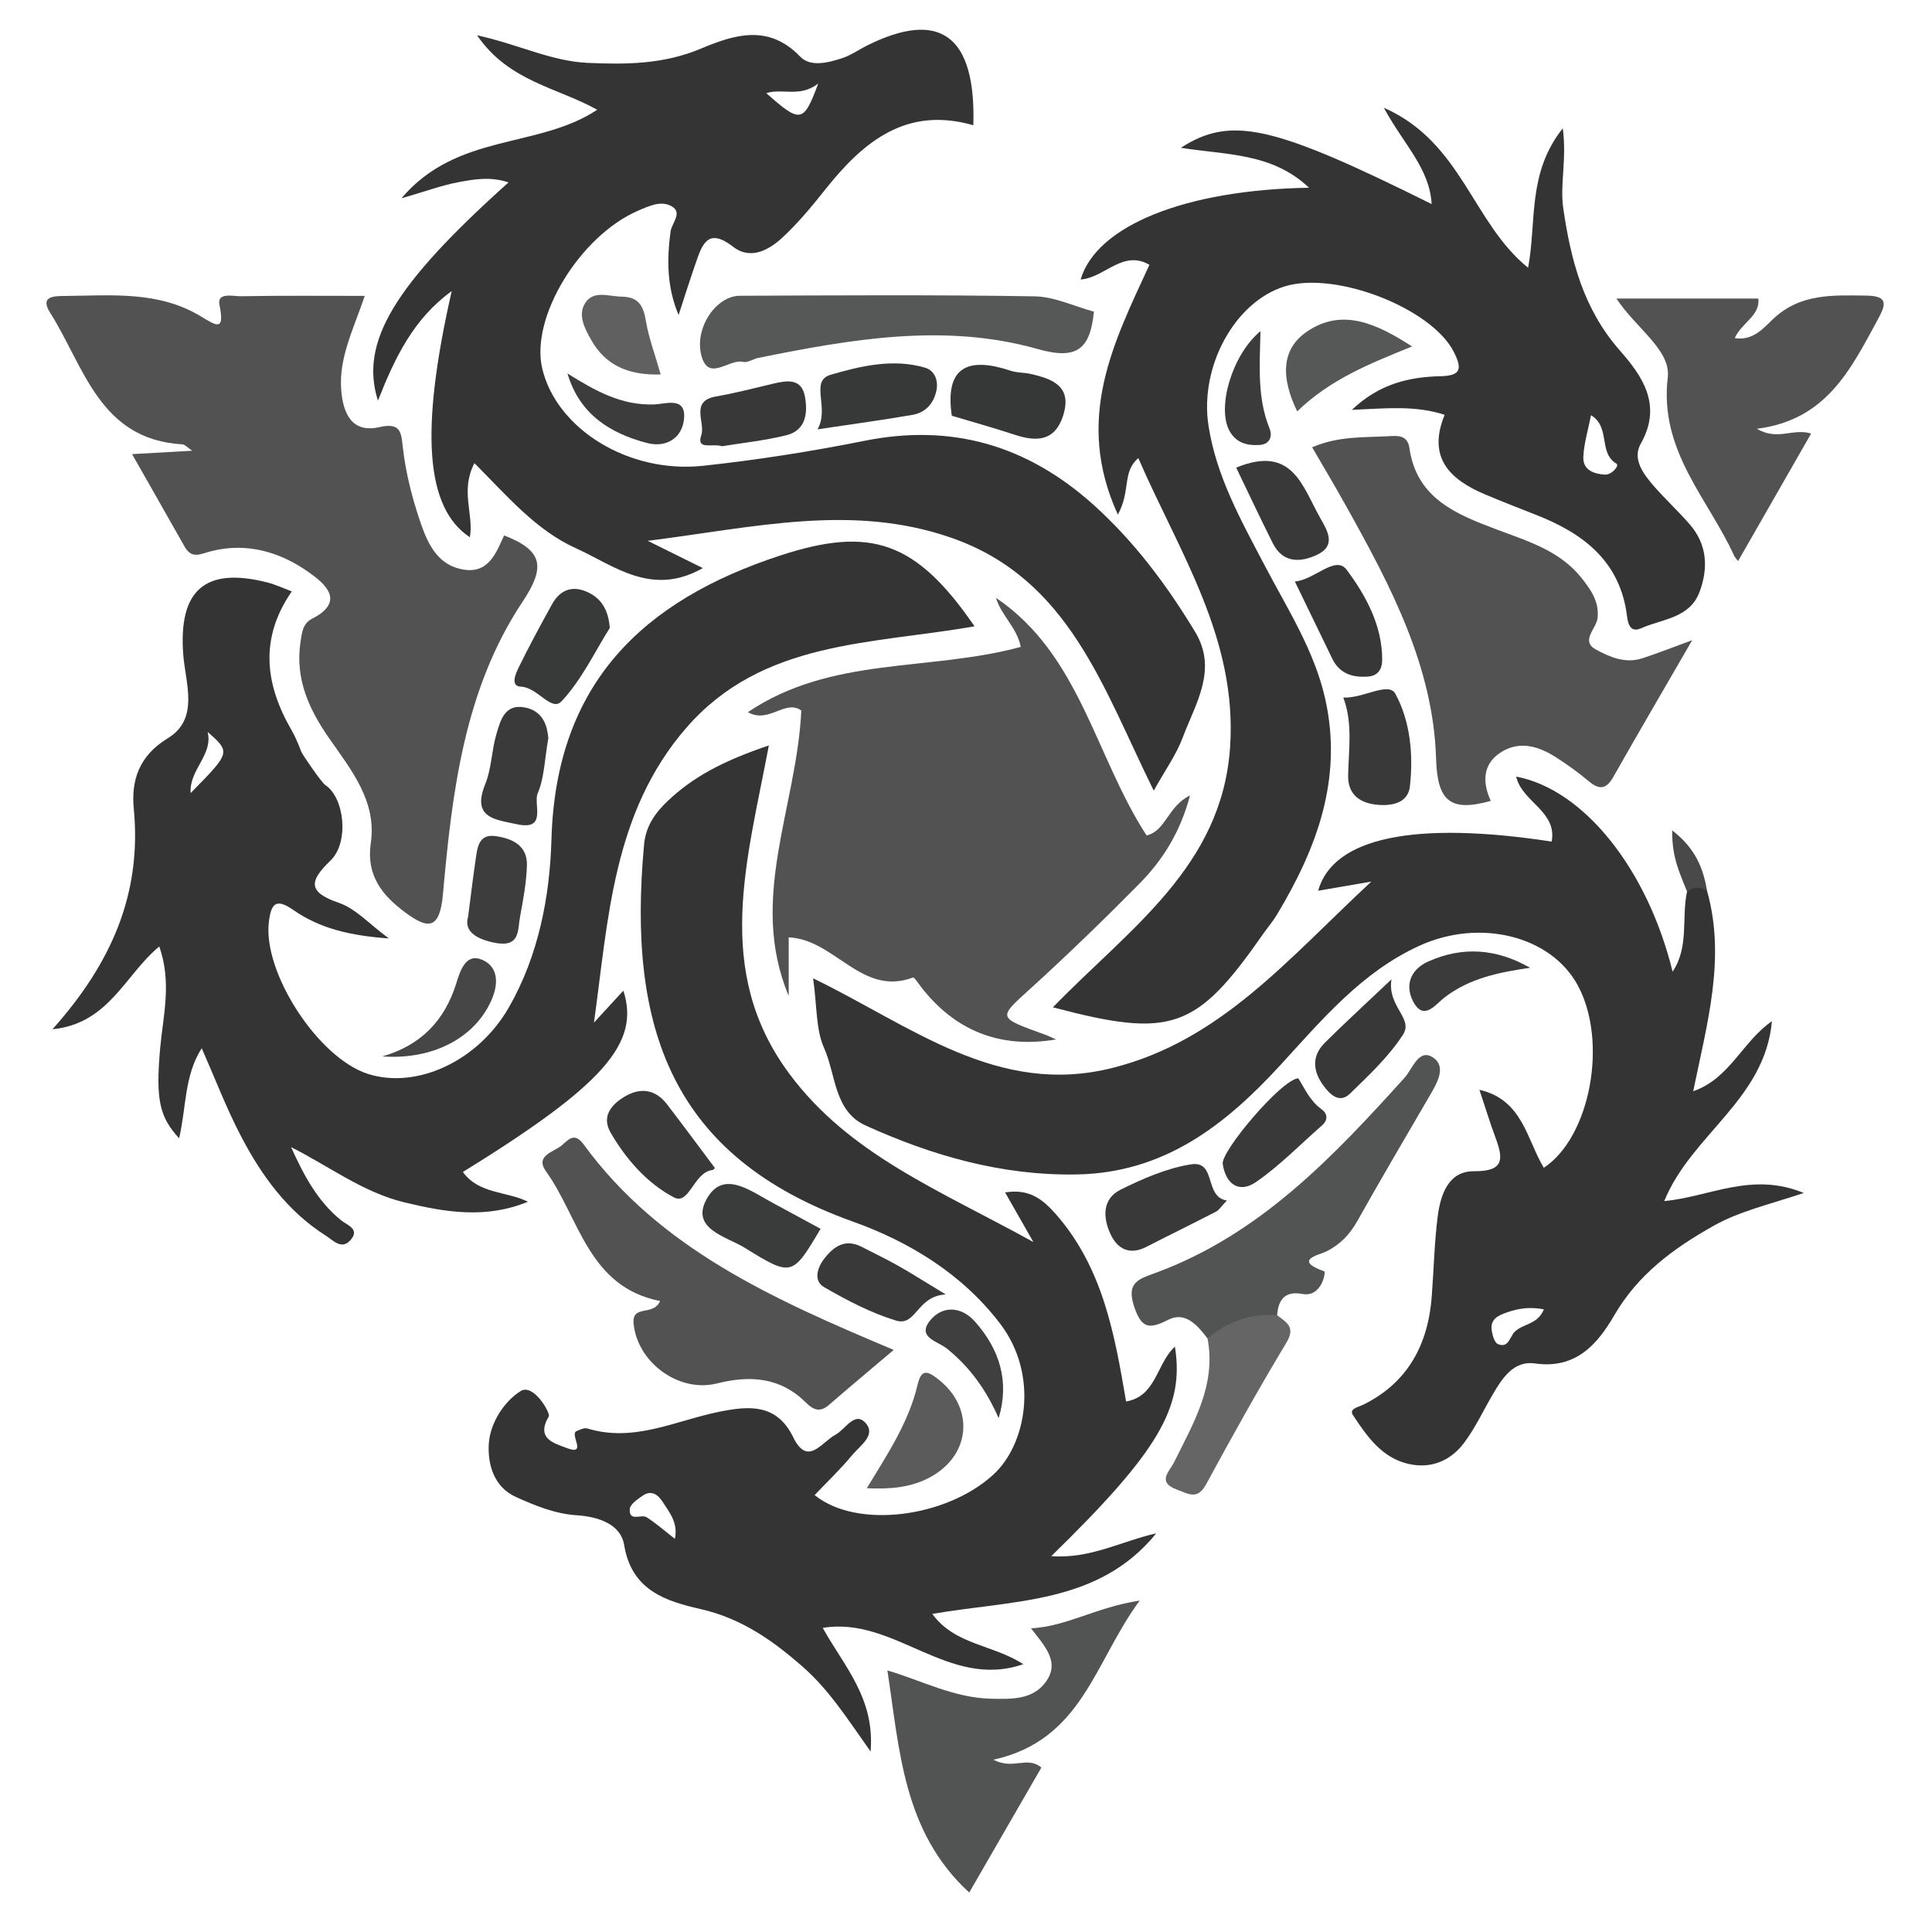 <?xml version="1.0" encoding="utf-8"?>
<!-- Generator: Adobe Illustrator 22.1.0, SVG Export Plug-In . SVG Version: 6.00 Build 0)  -->
<svg version="1.1" id="Слой_1" xmlns="http://www.w3.org/2000/svg" xmlns:xlink="http://www.w3.org/1999/xlink" x="0px" y="0px"
	 viewBox="0 0 120 120" enable-background="new 0 0 120 120" xml:space="preserve">
<g>
	<path fill="#343434" d="M104.945,32.56c-0.705-0.809-1.494-1.539-2.199-2.343c-0.665-0.76-1.38-1.698-0.834-2.661
		c1.36-2.403,0.094-4.2-1.31-5.798c-2.249-2.561-3.033-5.585-3.505-8.821c-0.218-1.499,0.228-2.998-0.03-4.969
		c-2.224,2.805-1.613,5.803-2.154,8.662c-3.475-2.805-4.1-7.793-8.96-9.938c1.241,2.298,2.844,3.753,2.968,5.982
		c-9.834-4.89-12.45-5.505-15.577-3.495c2.815,0.452,5.669,0.303,7.962,2.482c-7.655,0.124-13.194,2.343-14.187,5.699
		c1.474-0.094,2.616-1.876,4.274-0.913c-2.229,4.845-4.681,9.566-1.961,15.517c0.814-1.484,0.253-2.641,1.271-3.51
		c2.532,5.843,6.165,11.194,5.699,17.97c-0.511,7.416-6.26,11.248-11.005,16.143c7.372,1.951,8.915,1.38,13.04-4.532
		c0.283-0.407,0.611-0.784,0.864-1.206c2.492-4.13,4.115-8.474,3.013-13.408c-0.675-3.023-2.353-5.609-3.768-8.31
		c-1.454-2.775-2.998-5.51-3.485-8.677c-0.566-3.663,1.638-7.699,4.741-8.647c3.167-0.973,9.124,1.365,10.494,4.066
		c0.506,1.003,0.501,1.489-0.819,1.514c-1.951,0.045-3.802,0.467-5.51,2.09c2.125-0.089,3.922-0.293,5.763,0.308
		c-1.087,2.646,0.308,4.016,2.512,4.944c1.067,0.447,2.139,0.869,3.217,1.291c2.929,1.152,5.192,2.909,5.599,6.284
		c0.079,0.64,0.303,0.993,0.884,0.735c1.311-0.581,3.013-0.616,3.624-2.264C106.116,35.271,106.037,33.816,104.945,32.56z
		 M99.683,29.478c-0.675-0.035-1.37-0.283-1.34-1.082c0.035-0.849,0.298-1.688,0.477-2.606c1.231,0.74,0.437,2.323,1.579,3.008
		C100.601,28.917,100.115,29.502,99.683,29.478z"/>
	<path fill="#343434" d="M74.232,39.247c-1.757-2.904-3.778-5.614-6.324-7.903c-4.085-3.663-8.756-5.058-14.207-3.966
		c-3.316,0.665-6.672,1.191-10.037,1.554c-4.636,0.496-9.094-2.298-9.983-6.036c-0.755-3.167,2.318-8.225,5.937-9.804
		c0.7-0.303,1.469-0.665,2.125-0.263c0.66,0.397-0.025,1.033-0.094,1.559c-0.228,1.723-0.238,3.43,0.501,5.177
		c0.352-1.082,0.695-2.169,1.072-3.251c0.397-1.157,0.76-2.194,2.313-0.988c1.102,0.854,2.259,0.189,3.117-0.621
		c0.958-0.898,1.807-1.926,2.626-2.959c2.358-2.968,5.043-5.163,9.178-3.966c0.169-5.589-2.08-7.203-6.597-4.954
		c-0.516,0.258-1.003,0.606-1.544,0.784c-0.874,0.288-1.976,0.571-2.616-0.094c-1.971-2.06-4.125-1.35-6.175-0.491
		c-2.303,0.968-4.617,0.988-7.034,0.879c-2.264-0.104-4.279-1.147-6.86-1.713c1.976,2.879,4.964,3.232,7.466,4.626
		c-3.683,2.442-8.697,1.41-12.162,5.5c1.613-0.467,2.542-0.814,3.5-0.993c0.978-0.184,2-0.377,3.152,0.005
		c-7.094,6.364-9.263,9.913-8.111,13.557c1.062-2.7,2.224-5.098,4.582-6.806c-1.981,8.712-1.628,13.467,1.127,15.289
		c0.258-1.42-0.616-2.874,0.283-4.602c2.025,2.025,3.812,4.16,6.289,5.277c2.383,1.077,4.711,3.053,7.898,1.241
		c-1.117-0.551-2.01-0.998-3.42-1.693c6.647-0.839,12.683-2.328,18.829-0.199c7.352,2.547,9.446,9.347,12.599,15.716
		c0.725-1.301,1.41-2.249,1.802-3.306C74.252,43.699,75.652,41.595,74.232,39.247z M50.822,5.189
		c-0.918,2.467-1.102,2.477-3.227,0.596C48.623,5.462,49.665,6.077,50.822,5.189z"/>
	<path fill="#343434" d="M48.484,34.496c-8.563,2.8-13.959,7.957-14.232,17.637c-0.099,3.529-0.794,7.213-2.646,10.439
		c-1.896,3.316-5.704,5.103-8.756,4.13c-3.098-0.993-6.533-6.304-6.15-9.442c0.139-1.132,0.432-1.499,1.519-0.74
		c1.648,1.152,3.544,1.598,5.932,1.767c-1.231-0.908-2.06-1.852-3.088-2.204c-1.956-0.67-1.871-1.345-0.531-2.636
		c1.167-1.127,0.869-3.907-0.333-4.691c-0.218-0.144-1.4-1.852-1.484-2.065c-0.179-0.457-0.362-0.918-0.606-1.34
		c-1.648-2.844-2.005-5.699,0.015-8.618c-0.591-0.223-1.042-0.437-1.519-0.556c-3.892-0.993-5.53,0.501-5.222,4.497
		c0.139,1.772,1.013,3.981-0.963,5.182c-1.812,1.102-2.278,2.651-2.11,4.388c0.506,5.252-1.385,9.59-5.053,13.686
		c3.515-0.352,4.502-3.385,6.637-5.143c0.789,2.259,0.238,4.284,0.055,6.309c-0.288,3.217-0.04,4.284,1.176,5.604
		c0.447-1.871,0.308-3.887,1.405-5.594c0.814,1.847,1.529,3.728,2.457,5.5c1.271,2.432,2.879,4.641,5.252,6.145
		c0.447,0.283,0.968,0.889,1.509,0.298c0.655-0.71-0.189-0.948-0.576-1.266c-1.459-1.186-2.303-2.79-3.093-4.532
		c2.363,1.186,4.468,2.81,7.039,3.43c2.527,0.611,5.058,1.042,7.674-0.04c-1.34-0.66-3.053-0.472-4.041-1.847
		c8.717-5.386,11.025-7.992,9.968-11.263c-0.625,0.68-1.226,1.335-1.827,1.986c0.894-6.409,1.157-13.031,5.733-18.307
		c4.741-5.465,11.526-5.177,17.905-6.309C56.908,33.632,54.108,32.66,48.484,34.496z M11.84,49.259
		c-0.099-1.459,1.41-2.363,1.057-3.797C14.332,46.728,14.332,46.728,11.84,49.259z"/>
	<path fill="#343434" d="M65.297,96.655c6.637-6.478,8.285-9.248,7.679-13.011c-1.157,1.057-1.142,3.078-3.033,3.405
		c-0.71-4.165-1.435-8.29-4.353-11.626c-0.859-0.978-1.698-1.598-3.162-1.36c0.477,0.839,0.933,1.638,1.757,3.083
		c-5.833-3.227-11.417-5.416-15.155-10.449c-4.765-6.409-2.606-13.289-1.276-20.397c-2.993,1.013-4.751,2.015-6.245,3.415
		c-0.799,0.75-1.4,1.584-1.504,2.735c-1.052,11.382,1.688,19.389,12.956,23.42c3.475,1.241,6.786,3.232,9.154,6.339
		c2.432,3.182,1.653,7.486-0.417,9.382c-2.924,2.681-8.488,3.395-11.1,1.271c0.789-0.829,1.618-1.618,2.343-2.497
		c0.481-0.581,1.534-1.251,0.784-2.02c-0.655-0.675-1.231,0.447-1.832,0.769c-0.884,0.472-1.723,2.005-2.631,0.144
		c-1.028-2.105-2.77-1.931-4.552-1.579c-2.715,0.541-5.316,1.936-8.22,1.047c-0.194-0.06-0.462,0.074-0.675,0.159
		c-0.477,0.189,0.745,1.593-0.675,1.032c-0.71-0.278-1.876-0.551-1.052-1.946c0.114-0.194-0.948-2.07-1.752-1.569
		c-1.018,0.635-1.896,1.981-1.976,3.276c-0.074,1.266,0.303,2.69,1.713,3.316c1.191,0.531,2.398,1.033,3.753,1.122
		c1.271,0.084,2.725,0.511,2.944,1.857c0.462,2.829,2.621,3.485,4.755,3.971c2.537,0.581,4.487,1.956,6.364,3.609
		c1.598,1.405,2.735,3.187,4.185,5.237c0.278-3.311-1.643-5.287-2.973-7.679c4.453-0.745,7.808,3.872,12.455,2.254
		c-1.871-1.221-4.244-1.186-5.649-3.122c5.078-0.879,10.33-0.596,13.909-5.004C69.685,95.717,67.71,96.839,65.297,96.655z
		 M41.917,95.578c-0.621-0.481-1.157-0.958-1.757-1.34c-0.328-0.208-1.107,0.313-1.042-0.516c0.025-0.298,0.486-0.606,0.809-0.829
		c0.531-0.362,0.943-0.06,1.226,0.382C41.579,93.94,42.13,94.585,41.917,95.578z"/>
	<path fill="#343434" d="M103.371,74.6c1.678-4.135,6.25-6.294,6.687-11.174c-1.857,1.296-2.611,3.559-4.89,4.353
		c0.869-4.239,2.025-8.245,0.874-12.4c-0.417-0.755-0.834-0.889-1.256-0.005c-0.357,1.633,0.144,3.425-0.898,4.979
		c-1.549-6.339-5.495-11.318-9.715-12.117c0.357,1.579,2.556,2.149,2.204,4.036c-8.513-1.301-13.577-0.258-14.505,3.053
		c0.908-0.154,1.767-0.303,3.301-0.566c-5.187,4.815-9.342,9.868-16.054,11.566c-7.158,1.812-12.504-2.596-18.615-5.56
		c0.248,1.752,0.164,3.172,0.68,4.324c0.74,1.653,0.616,3.927,2.576,4.815c4.155,1.886,8.484,3.127,13.125,3.043
		c5.421-0.099,9.213-3.048,12.668-6.821c2.556-2.79,5.024-5.743,8.593-7.377c3.773-1.727,8.181-0.621,9.849,2.447
		c1.891,3.48,0.789,9.422-2.105,11.338c-1.062-1.747-1.301-4.224-4.001-4.845c0.392,1.176,0.67,2.09,1.003,2.983
		c0.486,1.311,0.546,2.09-1.335,2.075c-1.598-0.015-2.085,1.459-2.259,2.81c-0.208,1.633-0.243,3.291-0.367,4.934
		c-0.218,2.998-1.474,5.376-4.234,6.746c-0.387,0.189-0.928,0.263-0.65,0.68c0.864,1.296,1.777,2.631,3.435,3.008
		c1.425,0.328,2.641-0.208,3.48-1.34c0.68-0.918,1.172-1.976,1.752-2.968c0.596-1.028,1.311-2.12,2.626-1.931
		c2.537,0.362,3.877-1.186,4.924-2.988c1.479-2.547,3.673-4.155,6.16-5.555c1.628-0.918,3.445-1.32,5.609-2.045
		C108.792,72.754,106.171,74.347,103.371,74.6z M94.073,82.726c-0.298,0.308-0.382,1.042-1.037,0.755
		c-0.208-0.089-0.328-0.521-0.377-0.809c-0.119-0.725,0.352-0.953,0.958-1.162c0.715-0.248,1.415-0.352,2.273-0.184
		C95.508,82.285,94.585,82.21,94.073,82.726z"/>
	<path fill="#525252" d="M22.655,18.378c-0.725,2.129-1.603,3.838-1.465,5.798c0.107,1.513,0.67,2.747,2.388,2.351
		c1.322-0.305,1.342,0.367,1.436,1.206c0.184,1.647,0.592,3.236,1.132,4.802c0.482,1.397,1.142,2.65,2.744,2.857
		c1.502,0.194,1.956-1.133,2.421-2.136c2.443,0.947,2.573,1.975,1.134,4.139c-3.616,5.439-4.368,11.833-4.935,18.162
		c-0.2,2.231-0.954,2.147-2.346,1.112c-1.421-1.056-2.43-2.288-2.133-4.313c0.379-2.584-1.214-4.529-2.57-6.475
		c-1.266-1.816-2.133-3.691-1.8-5.977c0.087-0.594,0.132-1.17,0.719-1.471c2.163-1.108,0.72-2.232-0.196-2.885
		c-1.767-1.261-3.846-1.872-6.048-1.318c-0.674,0.169-1.216,0.528-1.671-0.28c-1.038-1.84-2.086-3.674-3.263-5.744
		c1.406-0.079,2.458-0.139,3.738-0.211c-0.317-0.212-0.459-0.388-0.61-0.397c-5.161-0.293-6.106-4.844-8.221-8.182
		c-0.659-1.04,0.277-1.028,0.93-1.034c2.881-0.028,5.819-0.324,8.439,1.27c1.036,0.63,1.476,0.903,1.152-0.731
		c-0.155-0.783,0.848-0.514,1.326-0.522C17.424,18.354,19.895,18.378,22.655,18.378z"/>
	<path fill="#525252" d="M63.401,40.18c-0.237-1.21-1.205-1.936-1.539-3.047c5.219,3.524,6.155,9.837,9.355,14.759
		c1.202-0.287,1.298-1.795,2.696-2.486c-0.607,2.296-1.697,4.017-3.147,5.486c-2.202,2.23-4.456,4.414-6.775,6.522
		c-2.012,1.829-2.065,1.769,0.883,2.837c0.213,0.077,0.418,0.178,0.724,0.31c-3.482,0.593-6.303-0.539-8.426-3.308
		c-0.149-0.194-0.384-0.567-0.459-0.539c-3.206,1.204-4.841-2.362-7.725-2.493c0,1.216,0,2.426,0,3.637
		c-2.527-6.024,0.506-11.739,0.783-17.727c-1-0.719-2.015,0.847-3.319,0.103C51.639,40.736,57.713,41.726,63.401,40.18z"/>
	<path fill="#525252" d="M81.5,27.782c1.613-0.7,3.187-0.604,4.73-0.688c0.566-0.031,1.193-0.096,1.312,0.736
		c0.451,3.157,2.956,4.128,5.456,5.07c1.928,0.726,3.92,1.315,5.268,3.041c0.565,0.724,1.069,1.437,0.961,2.45
		c-0.07,0.658-1.084,1.412-0.101,1.953c0.833,0.458,1.815,0.879,2.846,0.554c0.837-0.264,1.653-0.594,3.133-1.134
		c-1.844,3.189-3.392,5.832-4.901,8.497c-0.45,0.795-0.891,0.796-1.543,0.247c-0.629-0.53-1.304-1.013-1.996-1.458
		c-1.093-0.703-2.291-1.076-3.47-0.305c-1.131,0.74-1.113,1.889-0.6,2.998c-2.506,0.705-3.318,0.033-3.397-2.61
		c-0.171-5.748-2.832-10.761-5.575-15.675C82.947,30.241,82.232,29.044,81.5,27.782z"/>
	<path fill="#525252" d="M107.748,21.004c1.143,0.173,1.787-0.626,2.375-1.183c1.697-1.609,3.726-1.484,5.795-1.461
		c1.437,0.016,1.189,0.613,0.699,1.515c-1.66,3.052-3.18,6.223-7.497,6.756c1.294,0.768,2.233-0.054,3.372,0.298
		c-1.519,2.652-3.011,5.257-4.538,7.923c-0.149-0.198-0.203-0.25-0.232-0.313c-1.633-3.584-4.675-6.534-4.135-11.092
		c0.203-1.711-1.983-3.063-3.187-4.903c3.107,0,5.875,0,8.81,0C109.351,19.596,108.151,20.069,107.748,21.004z"/>
	<path fill="#525252" d="M40.999,80.809c-4.47-0.882-5-5.14-7.084-8.054c-0.699-0.978,0.463-1.193,0.968-1.607
		c0.402-0.33,0.778-0.873,1.37-0.063c4.733,6.48,11.75,9.601,19.257,12.762c-1.487,1.259-2.762,2.319-4.013,3.407
		c-0.572,0.498-0.974,0.326-1.459-0.154c-1.576-1.56-3.445-1.689-5.513-1.171c-2.371,0.595-4.947-1.317-5.171-3.725
		C39.242,80.997,40.59,81.78,40.999,80.809z"/>
	<path fill="#525353" d="M64.684,109.781c-1.484,2.572-2.963,5.134-4.483,7.767c-4.115-3.766-4.326-8.865-5.083-13.794
		c2.073,0.603,4.132,1.712,6.458,1.757c1.227,0.024,2.54,0.076,3.356-1.012c0.956-1.274-0.074-2.284-0.892-3.36
		c2.24-0.122,4.028-1.31,6.747-1.724c-2.839,3.854-3.543,8.652-9.087,9.886C62.985,109.949,63.761,109.045,64.684,109.781z"/>
	<path fill="#525353" d="M75.002,83.135c-0.62-0.816-1.379-1.704-2.445-1.159c-1.201,0.613-1.662,0.525-2.113-0.823
		c-0.515-1.54,0.319-1.717,1.42-2.126c6.409-2.38,10.94-7.175,15.378-12.089c0.49-0.543,0.887-1.867,1.787-1.24
		c0.854,0.595,0.184,1.651-0.281,2.451c-1.491,2.561-2.996,5.114-4.446,7.698c-0.464,0.826-1.046,1.435-1.892,1.869
		c-0.459,0.236-2.146,0.534-0.156,1.251c0.107,0.038-0.164,1.619-1.343,1.404c-1.108-0.202-1.503,0.341-1.589,1.315
		C78.016,82.569,76.55,82.975,75.002,83.135z"/>
	<path fill="#565757" d="M67.946,19.357c-0.235,2.302-1.018,3.024-3.491,2.323c-5.78-1.638-11.601-0.611-17.36,0.551
		c-0.322,0.065-0.667,0.316-0.944,0.248c-0.868-0.215-2.142,1.271-2.584-0.386c-0.46-1.725,0.919-3.716,2.376-3.722
		c6.104-0.025,12.208-0.065,18.311,0.035C65.494,18.426,66.726,19.027,67.946,19.357z"/>
	<path fill="#646564" d="M75.002,83.135c1.249-1.054,2.679-1.566,4.32-1.448c0.555,0.438,1.177,0.714,0.584,1.699
		c-1.741,2.891-3.385,5.843-4.994,8.81c-0.537,0.991-1.104,0.587-1.8,0.331c-1.29-0.473-0.472-1.125-0.18-1.718
		C74.126,88.385,75.555,86.029,75.002,83.135z"/>
	<path fill="#383939" d="M37.875,39.003c-0.915,1.45-1.735,3.207-2.993,4.553c-0.634,0.678-1.49-0.867-2.525-0.906
		c-0.683-0.026-0.325-0.817-0.136-1.203c0.649-1.326,1.353-2.626,2.068-3.918c0.456-0.823,1.163-1.171,2.077-0.807
		C37.287,37.09,37.785,37.805,37.875,39.003z"/>
	<path fill="#383938" d="M44.404,72.546c-0.032,0.028-0.087,0.119-0.151,0.126c-1.164,0.128-1.435,2.202-2.39,1.702
		c-1.652-0.865-2.976-2.361-3.938-4.027c-0.577-0.998,0.039-1.745,0.889-2.244c0.988-0.58,1.906-0.44,2.624,0.497
		C42.388,69.84,43.318,71.098,44.404,72.546z"/>
	<path fill="#393939" d="M83.435,43.325c1.208,0.074,2.809-1.009,3.232-0.236c0.928,1.696,1.129,3.793,0.903,5.764
		c-0.123,1.069-1.203,1.242-2.171,1.115c-1.022-0.134-1.684-0.695-1.664-1.788C83.764,46.559,84.036,44.932,83.435,43.325z"/>
	<path fill="#363737" d="M59.117,25.822c-0.45-3.08,1.045-3.666,3.657-2.794c0.385,0.129,0.819,0.104,1.221,0.194
		c1.395,0.31,2.631,0.781,2.029,2.62c-0.515,1.574-1.651,1.603-2.991,1.163C61.711,26.571,60.369,26.198,59.117,25.822z"/>
	<path fill="#393939" d="M76.203,74.567c-0.354,0.37-0.482,0.592-0.674,0.691c-1.435,0.742-2.889,1.449-4.326,2.187
		c-1.03,0.529-1.786,0.144-2.221-0.779c-0.488-1.035-0.531-2.205,0.63-2.779c1.379-0.682,2.853-1.326,4.353-1.566
		C75.585,72.062,74.763,74.337,76.203,74.567z"/>
	<path fill="#5A5B5A" d="M53.839,92.436c1.278-2.106,2.6-4.083,3.153-6.423c0.23-0.971,0.577-0.91,1.32-0.317
		c2.285,1.824,1.969,4.844-0.744,6.162C56.447,92.403,55.229,92.502,53.839,92.436z"/>
	<path fill="#565757" d="M80.573,25.551c-1.008-2.066-1.02-3.853,0.609-4.959c2.174-1.477,4.297-0.51,6.525,0.926
		C85.075,22.591,82.649,23.542,80.573,25.551z"/>
	<path fill="#373838" d="M50.78,26.667c0.769-1.367-0.522-3.003,0.828-3.395c1.843-0.535,3.867-1.02,5.849-0.434
		c0.602,0.178,0.838,0.799,0.704,1.43c-0.168,0.794-0.678,1.359-1.477,1.498C54.898,26.078,53.1,26.319,50.78,26.667z"/>
	<path fill="#393939" d="M80.639,66.974c0.37,0.58,0.717,1.397,1.426,1.908c0.383,0.275,0.453,0.664,0.045,1.021
		c-1.354,1.186-2.622,2.496-4.094,3.513c-1.04,0.719-1.882,0.154-2.071-1.123C75.83,71.514,79.587,67.047,80.639,66.974z"/>
	<path fill="#393A39" d="M34.059,45.842c-0.238,1.363-0.251,2.482-0.661,3.429c-0.289,0.666,0.618,2.342-1.295,1.923
		c-1.32-0.289-2.828-0.37-1.964-2.49c0.395-0.969,0.392-2.093,0.694-3.11c0.249-0.838,0.508-1.881,1.743-1.657
		C33.768,44.153,33.994,45.139,34.059,45.842z"/>
	<path fill="#3A3B3B" d="M50.968,76.323c-1.743,2.942-1.779,3-4.698,1.187c-1.13-0.702-3.39-1.17-2.39-3.016
		c1.015-1.875,2.716-0.533,4.067,0.192C48.954,75.227,49.958,75.775,50.968,76.323z"/>
	<path fill="#373737" d="M80.424,36.114c1.186-0.066,2.517-1.663,3.217-0.727c1.174,1.572,2.226,3.463,2.209,5.624
		c-0.004,0.54-0.26,0.961-0.859,1.009c-0.966,0.078-1.786-0.162-2.248-1.121C81.997,39.349,81.243,37.802,80.424,36.114z"/>
	<path fill="#383938" d="M76.781,29.045c3.525-1.451,4.123,1.21,5.226,3.136c0.47,0.82,0.989,1.717-0.199,2.277
		c-1.013,0.478-2.12,0.542-2.75-0.713C78.29,32.215,77.562,30.663,76.781,29.045z"/>
	<path fill="#383838" d="M86.427,60.828c-0.268,1.711,1.383,2.408,0.713,3.441c-0.883,1.362-2.114,2.517-3.292,3.661
		c-0.648,0.63-1.232,0.06-1.634-0.482c-0.659-0.888-0.772-1.838,0.07-2.677C83.448,63.611,84.662,62.502,86.427,60.828z"/>
	<path fill="#383838" d="M44.849,27.716c-0.603-0.195-1.615,0.269-1.29-0.69c0.268-0.791-0.73-2.118,0.921-2.403
		c1.205-0.208,2.392-0.523,3.584-0.802c0.858-0.201,1.732-0.321,1.935,0.826c0.18,1.021,0.055,2.089-1.166,2.389
		C47.48,27.369,46.08,27.514,44.849,27.716z"/>
	<path fill="#393939" d="M58.739,80.399c-1.809,0.103-1.824,2.01-3.09,1.623c-1.557-0.476-3.044-1.255-4.462-2.075
		c-0.664-0.384-0.441-1.182,0-1.757c0.599-0.78,1.315-1.274,2.343-0.742c0.745,0.385,1.502,0.747,2.233,1.157
		C56.541,79.041,57.293,79.523,58.739,80.399z"/>
	<path fill="#3D3D3D" d="M29.074,56.936c0.206-1.58,0.323-2.562,0.467-3.54c0.109-0.739,0.178-1.614,1.24-1.464
		c1.024,0.145,1.988,0.577,1.948,1.826c-0.034,1.059-0.23,2.119-0.425,3.165c-0.165,0.886,0.025,1.986-1.67,1.616
		C29.182,58.222,28.878,57.599,29.074,56.936z"/>
	<path fill="#606060" d="M41.037,23.259c-2.017,0.061-3.43-0.575-4.312-2.135c-0.395-0.699-0.867-1.563-0.369-2.317
		c0.526-0.796,1.465-0.392,2.264-0.381c1.058,0.015,1.344,0.583,1.499,1.516C40.292,20.977,40.671,21.977,41.037,23.259z"/>
	<path fill="#464646" d="M23.744,65.617c2.361-0.676,3.868-2.191,4.598-4.545c0.235-0.759,0.578-1.875,1.575-1.471
		c1.022,0.414,1.078,1.465,0.602,2.536C29.504,64.425,26.951,65.84,23.744,65.617z"/>
	<path fill="#3D3C3C" d="M35.246,23.199c1.695,1.054,3.34,2.003,5.409,1.92c0.68-0.027,1.934-0.495,1.836,0.845
		c-0.089,1.222-1.086,1.873-2.311,1.55C37.891,26.912,35.999,25.733,35.246,23.199z"/>
	<path fill="#3F3F3F" d="M62.027,88.083c-0.765-1.746-1.788-3.172-3.215-4.321c-0.569-0.458-1.883-0.694-1.046-1.738
		c0.766-0.956,1.95-0.891,2.801,0.073C62.079,83.81,62.719,85.789,62.027,88.083z"/>
	<path fill="#3B3B3B" d="M95.037,60.11c-1.918,0.284-3.746,0.633-5.325,1.853c-0.549,0.424-1.297,1.506-1.953,0.212
		c-0.503-0.991-0.151-1.959,0.949-2.453C90.852,58.76,92.956,58.922,95.037,60.11z"/>
	<path fill="#3B3B3B" d="M78.291,20.568c-0.05,2.136-0.209,4.141,0.562,6.043c0.187,0.461,0.051,0.991-0.641,1.029
		c-0.781,0.044-1.455-0.145-1.856-0.896C75.581,25.292,76.521,22.034,78.291,20.568z"/>
	<path fill="#494949" d="M106.04,55.382c-0.417-0.346-0.835-0.301-1.255-0.006c-0.399-1.047-0.951-2.052-0.921-3.8
		C105.364,52.739,105.803,53.994,106.04,55.382z"/>
</g>
</svg>
